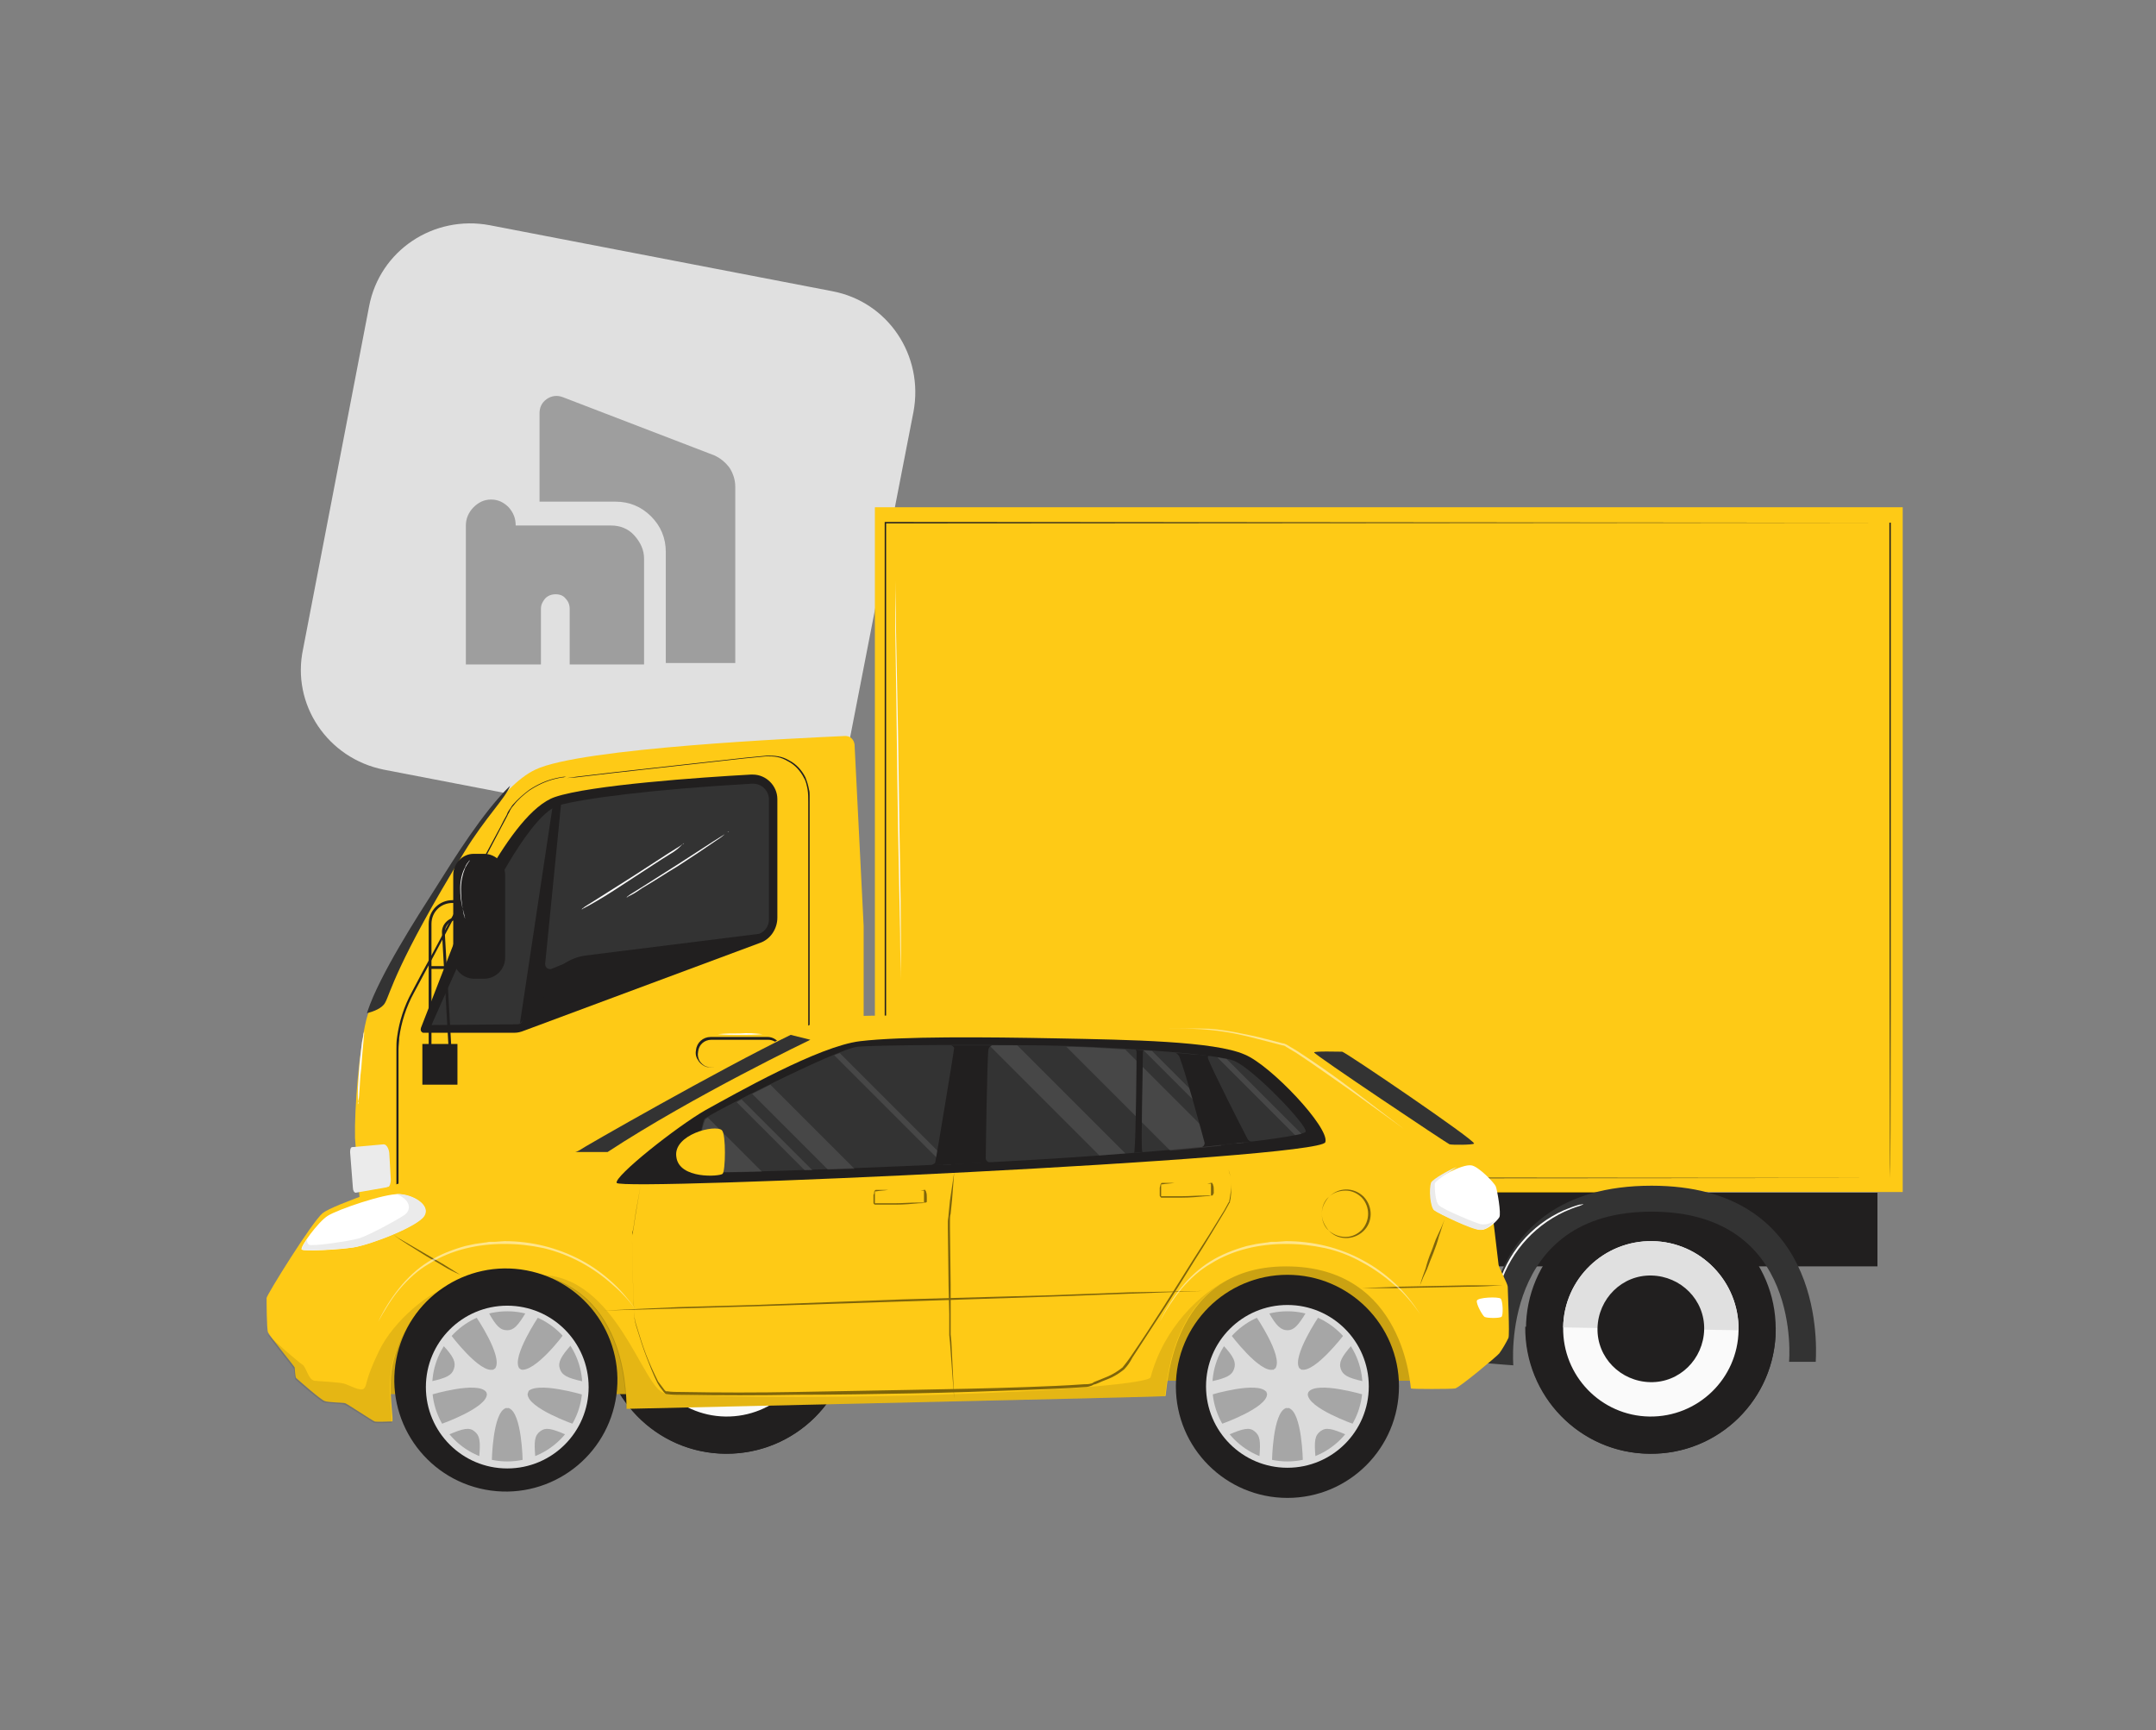 <svg width="81" height="65" viewBox="0 0 81 65" fill="none" xmlns="http://www.w3.org/2000/svg">
<rect x="0" y="0" width="81" height="65" fill="#808080" stroke="none"/>
<path d="M14.418 28.915L27.281 31.393C29.39 31.788 31.42 30.444 31.815 28.335L34.319 15.472C34.714 13.364 33.37 11.334 31.262 10.939L18.398 8.461C16.29 8.066 14.26 9.41 13.865 11.519L11.387 24.381C10.939 26.464 12.31 28.493 14.418 28.915Z" fill="#E0E0E0"/>
<path d="M20.059 41.725H63.603V46.075H20.059V41.725Z" fill="#FECA16"/>
<g opacity="0.4">
<path d="M20.059 41.725H63.603V46.075H20.059V41.725Z" fill="black"/>
</g>
<path d="M41.304 46.628H54.167V50.661H41.304V46.628Z" fill="#333333"/>
<path d="M70.535 44.809V47.577H38.483L36.718 50.134H32.342V44.809H70.535Z" fill="#211F1F"/>
<path d="M32.447 34.793V44.572H25.041C23.67 44.572 22.458 45.416 21.983 46.681L21.245 48.631H13.786L13.338 42.753C13.311 41.646 13.496 39.406 13.759 38.325C14.076 37.06 15.657 34.556 16.395 33.422C17.397 31.867 18.82 29.521 20.112 28.915C21.799 28.098 30.049 27.729 31.762 27.65C31.947 27.65 32.078 27.782 32.105 27.966L32.447 34.793Z" fill="#FECA16"/>
<path d="M17.45 31.999C14.866 36.217 14.655 37.35 14.471 37.666C14.366 37.877 14.023 38.009 13.786 38.062C13.786 38.035 13.812 38.009 13.812 37.983C14.26 36.638 15.684 34.424 16.343 33.396C17.107 32.184 18.135 30.523 19.163 29.521C19.005 29.97 18.24 30.708 17.45 31.999Z" fill="#333333"/>
<path d="M28.283 29.1C28.784 29.1 29.205 29.521 29.205 30.022V34.477C29.205 34.898 28.942 35.294 28.546 35.426L19.69 38.721C19.558 38.773 19.453 38.8 19.321 38.8H15.947C15.921 38.8 15.921 38.8 15.894 38.8C15.815 38.773 15.789 38.694 15.815 38.615L17.107 35.294C17.186 35.083 19.136 30.523 20.85 29.943C22.168 29.495 26.306 29.205 28.204 29.1C28.256 29.1 28.256 29.1 28.283 29.1Z" fill="#211F1F"/>
<path d="M19.347 38.483C19.427 38.483 19.479 38.483 19.558 38.457L20.692 36.717C20.982 36.269 21.456 35.979 21.983 35.9L28.52 35.083C28.731 35.004 28.889 34.793 28.889 34.556V30.049C28.889 29.706 28.626 29.442 28.283 29.442H28.257C24.54 29.653 21.904 29.996 20.982 30.259C19.98 30.576 18.504 33.396 17.871 34.793C17.45 35.716 16.211 38.51 16.211 38.51L19.347 38.483Z" fill="#333333"/>
<path d="M20.718 36.401C20.692 36.401 20.665 36.427 20.639 36.401C20.533 36.401 20.481 36.296 20.481 36.217L21.087 30.128L20.771 30.233L19.532 38.457L21.746 35.979L20.718 36.401Z" fill="#211F1F"/>
<path d="M13.258 44.625C13.258 44.73 13.311 44.809 13.364 44.809L14.576 44.599C14.629 44.599 14.682 44.467 14.682 44.309L14.629 43.386C14.629 43.175 14.524 42.991 14.418 42.991L13.232 43.096C13.18 43.096 13.153 43.175 13.153 43.281L13.258 44.625Z" fill="#EBEBEB"/>
<path d="M13.153 47.577H21.746V51.03H13.153V47.577Z" fill="#211F1F"/>
<path d="M27.308 54.615C24.716 54.615 22.616 52.514 22.616 49.923C22.616 47.332 24.716 45.231 27.308 45.231C29.899 45.231 31.999 47.332 31.999 49.923C31.999 52.514 29.899 54.615 27.308 54.615Z" fill="#211F1F"/>
<path d="M31.999 49.975C31.947 52.585 29.838 54.641 27.228 54.615C24.645 54.588 22.563 52.453 22.589 49.844L31.999 49.975Z" fill="#211F1F"/>
<path d="M27.36 46.628C29.179 46.654 30.629 48.157 30.602 49.976C30.576 51.794 29.074 53.244 27.255 53.218C25.436 53.191 23.986 51.689 24.013 49.87C24.039 48.051 25.542 46.602 27.36 46.628Z" fill="#FAFAFA"/>
<path d="M30.602 49.976L24.013 49.87C24.039 48.051 25.542 46.602 27.36 46.628C29.179 46.654 30.629 48.157 30.602 49.976Z" fill="#E0E0E0"/>
<path d="M27.334 47.92C28.441 47.946 29.337 48.842 29.311 49.949C29.284 51.056 28.388 51.953 27.281 51.926C26.174 51.9 25.278 51.004 25.304 49.897C25.304 48.79 26.227 47.893 27.334 47.92Z" fill="#211F1F"/>
<path d="M17.028 32.869V35.979C17.028 36.401 17.37 36.77 17.819 36.77H18.188C18.609 36.77 18.978 36.427 18.978 35.979V32.869C18.978 32.447 18.636 32.078 18.188 32.078H17.792C17.37 32.078 17.028 32.447 17.028 32.869Z" fill="#211F1F"/>
<path d="M16.21 34.714C16.21 34.266 16.553 33.923 17.001 33.923H17.238V33.818H17.001C16.5 33.818 16.105 34.213 16.105 34.714V39.669H16.21V34.714Z" fill="#211F1F"/>
<path d="M16.975 39.669L16.712 35.057V35.03C16.712 34.767 16.922 34.556 17.186 34.556V34.45H17.16C16.843 34.477 16.58 34.74 16.606 35.057L16.87 39.669H16.975Z" fill="#211F1F"/>
<path d="M15.868 39.221H17.186V40.75H15.868V39.221Z" fill="#211F1F"/>
<path d="M16.184 36.296H16.711V36.401H16.184V36.296Z" fill="#211F1F"/>
<path d="M21.298 29.231L21.641 29.205L22.985 29.047L27.967 28.493C28.23 28.467 28.494 28.441 28.784 28.414C28.916 28.414 29.074 28.414 29.206 28.441C29.337 28.467 29.469 28.52 29.601 28.599C29.864 28.731 30.075 28.968 30.207 29.231C30.286 29.363 30.312 29.521 30.339 29.653C30.365 29.811 30.365 29.969 30.365 30.128C30.365 31.393 30.365 32.763 30.365 34.187C30.365 37.06 30.365 40.276 30.365 43.702L30.392 43.676H25.252C24.962 43.676 24.672 43.676 24.382 43.729C23.143 43.913 22.089 44.757 21.641 45.916C21.588 46.022 21.561 46.127 21.535 46.233C21.509 46.338 21.482 46.444 21.456 46.575L21.43 46.733V46.812V46.892V47.05V47.129C21.403 47.155 21.456 47.102 21.456 47.102H14.945L14.972 47.129C14.972 45.653 14.972 44.229 14.972 42.859C14.972 42.173 14.972 41.514 14.972 40.855V39.907C14.972 39.748 14.972 39.59 14.972 39.432C14.972 39.274 14.998 39.116 14.998 38.984C15.077 38.404 15.262 37.824 15.552 37.297L16.343 35.821C16.843 34.872 17.318 34.002 17.713 33.212L18.82 31.103L19.058 30.655C19.084 30.576 19.137 30.523 19.163 30.444C19.189 30.391 19.242 30.312 19.295 30.259C19.453 30.049 19.664 29.864 19.875 29.706C20.191 29.495 20.534 29.337 20.876 29.258C21.008 29.231 21.087 29.205 21.166 29.205L21.272 29.179C21.14 29.179 21.008 29.205 20.903 29.231C20.534 29.311 20.191 29.469 19.875 29.68C19.664 29.838 19.453 30.022 19.268 30.233C19.216 30.286 19.189 30.365 19.137 30.418C19.084 30.497 19.058 30.549 19.031 30.628C18.952 30.76 18.873 30.918 18.794 31.076L17.66 33.185L16.264 35.795C16 36.269 15.736 36.77 15.473 37.271C15.183 37.798 14.998 38.378 14.919 38.958C14.893 39.116 14.893 39.274 14.893 39.432C14.893 39.59 14.893 39.748 14.893 39.907V40.855C14.893 41.514 14.893 42.173 14.893 42.859C14.893 44.229 14.893 45.653 14.893 47.129V47.155H21.43C21.43 47.155 21.482 47.102 21.456 47.129V47.05V46.892V46.812V46.733L21.482 46.575C21.509 46.47 21.535 46.364 21.561 46.259C21.588 46.154 21.614 46.048 21.667 45.943C22.115 44.783 23.143 43.966 24.382 43.781C24.672 43.755 24.962 43.729 25.252 43.729H30.418V43.702C30.418 40.276 30.418 37.06 30.418 34.187C30.418 32.737 30.418 31.393 30.418 30.128V29.89C30.418 29.811 30.418 29.732 30.392 29.653C30.365 29.495 30.312 29.337 30.26 29.205C30.128 28.942 29.917 28.704 29.654 28.572C29.522 28.493 29.39 28.441 29.232 28.414C29.1 28.388 28.942 28.388 28.81 28.388C28.52 28.414 28.257 28.441 27.993 28.467L23.011 29.02L21.667 29.179L21.298 29.231Z" fill="#211F1F"/>
<path d="M28.915 40.038C28.994 40.038 29.074 40.012 29.126 39.959C29.232 39.907 29.311 39.801 29.337 39.696C29.363 39.617 29.363 39.538 29.363 39.485C29.363 39.195 29.126 38.958 28.836 38.958H28.177H26.701C26.411 38.958 26.174 39.169 26.148 39.459C26.121 39.59 26.148 39.722 26.227 39.828C26.28 39.933 26.385 40.012 26.491 40.065C26.543 40.091 26.596 40.091 26.675 40.091C26.728 40.091 26.78 40.091 26.833 40.091C26.728 40.091 26.622 40.091 26.517 40.065C26.411 40.012 26.332 39.933 26.28 39.854C26.227 39.748 26.201 39.643 26.227 39.511C26.253 39.248 26.464 39.063 26.728 39.063H28.204H28.863C29.047 39.063 29.205 39.169 29.311 39.327C29.337 39.406 29.363 39.485 29.363 39.564C29.363 39.643 29.363 39.696 29.337 39.775C29.311 39.88 29.232 39.986 29.126 40.038C29.047 40.012 28.968 40.038 28.915 40.038C28.863 40.065 28.836 40.065 28.836 40.065C28.863 40.065 28.889 40.065 28.915 40.038Z" fill="#211F1F"/>
<path d="M27.808 38.826C27.518 38.826 27.255 38.826 26.965 38.852C27.255 38.879 27.518 38.879 27.808 38.879C28.098 38.879 28.362 38.879 28.652 38.852C28.362 38.826 28.098 38.8 27.808 38.826Z" fill="white"/>
<path d="M22.932 46.285C23.565 45.31 24.066 45.152 24.856 45.02C25.594 44.889 26.359 44.915 27.123 44.968H27.308C28.968 45.02 32.421 44.968 32.447 44.968V44.177C32.421 44.177 28.994 44.23 27.36 44.177H27.176C26.385 44.15 25.568 44.124 24.751 44.256C23.881 44.414 23.09 44.625 22.299 45.864C21.878 46.523 21.588 48.183 21.377 51.004L22.168 51.056C22.405 47.603 22.748 46.575 22.932 46.285Z" fill="#211F1F"/>
<path d="M32.869 19.057H71.484V44.783H32.869V19.057Z" fill="#FECA16"/>
<path d="M71.036 19.637L33.265 19.611H33.238V19.637C33.238 28.388 33.238 36.717 33.238 44.256V44.282H33.265L71.01 44.256L33.265 44.229L33.291 44.256C33.291 36.717 33.291 28.388 33.291 19.637L33.265 19.663L71.036 19.637H70.984C70.984 34.661 71.01 44.098 71.01 44.256C71.036 44.098 71.036 34.661 71.036 19.637Z" fill="#211F1F"/>
<path d="M27.334 31.261L27.229 31.34L26.807 31.604L25.463 32.474L24.092 33.343L23.67 33.607L23.565 33.686C23.538 33.713 23.538 33.713 23.538 33.713C23.565 33.713 23.565 33.713 23.591 33.686L23.697 33.633C23.802 33.581 23.934 33.502 24.118 33.37C24.487 33.159 24.962 32.843 25.489 32.526C26.016 32.184 26.491 31.867 26.833 31.63C26.991 31.525 27.149 31.419 27.229 31.34L27.334 31.261C27.36 31.261 27.387 31.235 27.387 31.235C27.36 31.235 27.334 31.261 27.334 31.261Z" fill="#FAFAFA"/>
<path d="M25.647 31.709L25.542 31.788L25.12 32.052L23.776 32.922L22.405 33.791L21.983 34.055L21.878 34.134L21.851 34.161C21.878 34.161 21.878 34.161 21.904 34.134L22.009 34.081C22.115 34.029 22.247 33.95 22.431 33.844C22.8 33.633 23.275 33.317 23.802 32.974C24.329 32.632 24.803 32.316 25.146 32.105C25.331 31.999 25.462 31.894 25.542 31.815L25.647 31.709C25.673 31.709 25.7 31.683 25.7 31.683C25.673 31.683 25.673 31.683 25.647 31.709Z" fill="#FAFAFA"/>
<path d="M17.397 34.213C17.344 33.95 17.318 33.686 17.318 33.396C17.318 33.133 17.37 32.869 17.476 32.605C17.529 32.5 17.581 32.421 17.66 32.315C17.634 32.342 17.608 32.342 17.608 32.368C17.555 32.421 17.502 32.5 17.476 32.579C17.344 32.816 17.291 33.106 17.291 33.37C17.291 33.633 17.318 33.923 17.397 34.187C17.423 34.292 17.45 34.371 17.45 34.424C17.45 34.45 17.476 34.477 17.476 34.503C17.423 34.424 17.423 34.319 17.397 34.213Z" fill="#FAFAFA"/>
<path d="M13.469 41.383C13.469 41.304 13.496 41.198 13.496 41.093C13.522 40.829 13.522 40.486 13.575 40.117C13.601 39.748 13.627 39.406 13.654 39.142L13.68 38.852C13.68 38.826 13.68 38.773 13.68 38.747C13.68 38.773 13.654 38.826 13.654 38.852C13.654 38.931 13.627 39.01 13.601 39.142C13.575 39.406 13.522 39.748 13.496 40.117C13.469 40.486 13.443 40.855 13.443 41.093C13.443 41.198 13.443 41.304 13.469 41.383C13.443 41.409 13.443 41.462 13.443 41.488C13.469 41.462 13.469 41.409 13.469 41.383Z" fill="#FAFAFA"/>
<path d="M24.066 43.412C24.013 43.412 23.96 43.439 23.907 43.439C23.855 43.465 23.776 43.465 23.696 43.491C23.512 43.544 23.354 43.597 23.196 43.676C22.985 43.781 22.8 43.887 22.616 44.019C22.431 44.15 22.273 44.309 22.115 44.467C21.983 44.599 21.878 44.757 21.772 44.888C21.72 44.941 21.693 45.02 21.667 45.073C21.64 45.126 21.614 45.152 21.588 45.205C21.561 45.231 21.535 45.284 21.535 45.337C21.535 45.337 21.614 45.178 21.799 44.915C21.904 44.757 22.009 44.625 22.141 44.493C22.458 44.177 22.8 43.913 23.196 43.702C23.354 43.623 23.512 43.544 23.696 43.491C23.986 43.386 24.171 43.36 24.171 43.36C24.145 43.386 24.092 43.386 24.066 43.412Z" fill="#FAFAFA"/>
<path d="M33.844 37.429C33.844 37.403 33.844 37.35 33.844 37.297C33.844 37.192 33.844 37.034 33.844 36.823C33.844 36.401 33.844 35.821 33.844 35.083C33.844 33.607 33.792 31.577 33.765 29.311C33.739 27.044 33.686 25.014 33.66 23.538C33.66 22.8 33.634 22.194 33.634 21.798C33.634 21.587 33.634 21.429 33.634 21.324C33.634 21.271 33.634 21.218 33.634 21.192C33.634 21.166 33.634 21.166 33.634 21.139C33.634 21.139 33.634 21.166 33.634 21.192V21.324C33.634 21.429 33.634 21.587 33.634 21.798C33.634 22.22 33.634 22.8 33.634 23.538C33.66 25.014 33.686 27.044 33.713 29.311C33.739 31.577 33.792 33.607 33.818 35.083C33.818 35.821 33.844 36.427 33.844 36.823C33.844 37.034 33.844 37.192 33.844 37.297C33.844 37.35 33.844 37.403 33.844 37.429C33.844 37.455 33.844 37.455 33.844 37.482C33.844 37.455 33.844 37.429 33.844 37.429Z" fill="#FAFAFA"/>
<path d="M62.022 54.615C59.43 54.615 57.33 52.514 57.33 49.923C57.33 47.332 59.43 45.231 62.022 45.231C64.613 45.231 66.713 47.332 66.713 49.923C66.713 52.514 64.613 54.615 62.022 54.615Z" fill="#211F1F"/>
<path d="M66.713 49.975C66.687 52.585 64.552 54.667 61.943 54.615C59.359 54.588 57.277 52.453 57.303 49.844L66.713 49.975Z" fill="#211F1F"/>
<path d="M62.074 46.628C63.893 46.654 65.343 48.157 65.317 49.976C65.29 51.794 63.788 53.244 61.969 53.218C60.15 53.191 58.701 51.689 58.727 49.87C58.753 48.051 60.256 46.602 62.074 46.628Z" fill="#FAFAFA"/>
<path d="M62.074 46.628C63.893 46.654 65.343 48.157 65.317 49.976L58.727 49.87C58.753 48.051 60.256 46.602 62.074 46.628Z" fill="#E0E0E0"/>
<path d="M62.048 47.92C63.155 47.946 64.051 48.842 64.025 49.949C63.998 51.056 63.102 51.953 61.995 51.926C60.888 51.9 59.992 51.004 60.018 49.897C60.045 48.79 60.941 47.893 62.048 47.92Z" fill="#211F1F"/>
<path d="M56.855 51.293C56.855 51.293 56.355 45.521 62.048 45.521C67.742 45.521 67.214 51.162 67.214 51.162H68.216C68.269 50.292 68.4 44.546 62.048 44.546C55.142 44.546 55.854 51.214 55.854 51.214C56.434 51.267 56.855 51.293 56.855 51.293Z" fill="#333333"/>
<path d="M59.491 45.231C59.465 45.231 59.412 45.258 59.333 45.258C59.149 45.31 58.938 45.389 58.753 45.468C57.514 46.022 56.592 47.103 56.249 48.447C56.196 48.631 56.17 48.842 56.144 49.053C56.144 49.132 56.144 49.185 56.144 49.211C56.144 49.185 56.144 49.132 56.17 49.053C56.196 48.842 56.249 48.658 56.302 48.473C56.645 47.182 57.541 46.101 58.779 45.521C58.964 45.442 59.149 45.363 59.333 45.31C59.412 45.284 59.465 45.258 59.491 45.231Z" fill="#FAFAFA"/>
<path d="M24.197 24.935V20.981C24.197 20.665 24.065 20.375 23.828 20.112C23.591 19.848 23.275 19.743 22.958 19.743H19.374C19.374 19.479 19.294 19.268 19.11 19.057C18.925 18.873 18.715 18.767 18.451 18.767C18.187 18.767 17.977 18.873 17.792 19.057C17.608 19.242 17.502 19.479 17.502 19.743V24.962H20.323V22.879C20.323 22.721 20.375 22.616 20.481 22.484C20.586 22.378 20.718 22.326 20.876 22.326C21.034 22.326 21.166 22.378 21.245 22.484C21.351 22.589 21.403 22.721 21.403 22.879V24.962H24.197V24.935ZM27.624 24.935V18.293C27.624 18.029 27.545 17.792 27.413 17.581C27.255 17.37 27.07 17.212 26.833 17.107L21.14 14.919C20.929 14.84 20.718 14.866 20.533 14.998C20.349 15.13 20.27 15.314 20.27 15.525V18.846H23.116C23.644 18.846 24.092 19.031 24.461 19.4C24.83 19.769 25.014 20.217 25.014 20.744V24.909H27.624V24.935Z" fill="#9E9E9E"/>
<path d="M53.35 51.873H43.228C43.228 51.873 44.335 47.129 48.289 47.129C52.243 47.129 53.165 50.819 53.35 51.873Z" fill="#FECA16"/>
<path opacity="0.2" d="M53.35 51.873H43.228C43.228 51.873 44.335 47.129 48.289 47.129C52.243 47.129 53.165 50.819 53.35 51.873Z" fill="black"/>
<path d="M23.934 52.374H13.812C13.812 52.374 14.919 47.63 18.873 47.63C22.826 47.63 23.775 51.32 23.934 52.374Z" fill="#FECA16"/>
<path opacity="0.2" d="M23.934 52.374H13.812C13.812 52.374 14.919 47.63 18.873 47.63C22.826 47.63 23.775 51.32 23.934 52.374Z" fill="black"/>
<path d="M55.669 43.254C55.88 43.597 56.276 47.392 56.302 47.524C56.328 47.656 56.645 48.236 56.645 48.341C56.645 48.447 56.724 50.16 56.671 50.266C56.565 50.476 56.46 50.661 56.328 50.845C56.276 50.925 54.826 52.137 54.668 52.163C54.509 52.19 53.033 52.19 53.007 52.163C52.981 52.137 52.796 47.577 48.315 47.577C43.834 47.577 43.861 52.427 43.782 52.453C43.703 52.48 23.538 52.928 23.538 52.928C23.538 52.19 23.485 47.761 19.057 47.761C16.184 47.761 14.735 50.134 14.682 51.873C14.655 52.611 14.787 53.402 14.735 53.402C14.603 53.402 14.155 53.428 14.075 53.402C13.996 53.376 13.048 52.743 12.969 52.717C12.889 52.691 12.336 52.691 12.204 52.638C12.072 52.611 11.15 51.794 11.123 51.768C11.097 51.742 11.071 51.425 11.071 51.373C11.071 51.346 10.122 50.186 10.069 50.055C10.016 49.923 10.016 48.868 10.016 48.763C10.016 48.658 11.73 45.89 12.125 45.574C12.52 45.257 15.367 44.282 16.211 44.124C17.054 43.966 21.614 43.281 21.772 43.175C21.93 43.07 29.733 38.589 31.103 38.246C32.21 37.983 44.915 38.352 45.574 38.378C46.233 38.404 48.078 38.747 48.263 38.747C48.447 38.747 50.477 38.747 50.608 38.8C50.74 38.852 50.608 39.353 50.45 39.432C50.239 39.59 55.274 42.648 55.669 43.254Z" fill="#FECA16"/>
<path d="M55.379 42.964C55.327 43.017 54.536 43.017 54.457 42.99C54.378 42.964 49.37 39.617 49.37 39.538C49.37 39.485 50.318 39.511 50.424 39.511C50.529 39.511 55.458 42.859 55.379 42.964Z" fill="#333333"/>
<path d="M49.791 42.912C49.58 43.544 23.301 44.757 23.169 44.44C23.064 44.203 25.41 42.332 26.517 41.699C27.624 41.093 30.76 39.3 32.316 39.116C33.871 38.931 37.007 38.958 39.722 39.011C42.437 39.063 45.627 39.116 46.76 39.617C47.735 40.012 49.976 42.384 49.791 42.912Z" fill="#211F1F"/>
<path d="M49.053 42.516C49.001 42.753 43.175 43.386 36.375 43.702C29.574 44.019 26.227 44.071 26.121 44.045C26.042 44.019 26.359 42.2 26.464 42.042C26.569 41.884 31.446 39.406 32.21 39.327C32.974 39.248 37.113 39.248 39.195 39.274C41.278 39.3 45.627 39.564 46.365 39.854C47.076 40.144 49.132 42.279 49.053 42.516Z" fill="#333333"/>
<g opacity="0.1">
<path d="M40.065 39.327L43.966 43.228C44.651 43.175 45.31 43.096 45.89 43.043L42.279 39.432C41.488 39.379 40.724 39.327 40.065 39.327Z" fill="white"/>
<path d="M26.174 43.649L26.569 44.045C26.965 44.045 27.65 44.045 28.625 44.018L26.596 41.989C26.569 42.015 26.543 42.015 26.517 42.041C26.411 42.147 26.227 43.096 26.174 43.649Z" fill="white"/>
<path d="M37.166 39.274L41.304 43.412C41.647 43.386 41.963 43.359 42.279 43.333L38.22 39.274C37.877 39.274 37.535 39.274 37.166 39.274Z" fill="white"/>
<path d="M28.256 41.093L31.103 43.939L32.105 43.913L28.942 40.75C28.731 40.855 28.494 40.987 28.256 41.093Z" fill="white"/>
<path d="M42.964 39.459L46.47 42.964L46.734 42.938L43.281 39.485L42.964 39.459Z" fill="white"/>
<path d="M27.677 41.409L30.233 43.966H30.523L27.861 41.303L27.677 41.409Z" fill="white"/>
<path d="M31.34 39.643L35.452 43.755H35.742L31.551 39.564L31.34 39.643Z" fill="white"/>
<path d="M45.732 39.722L48.658 42.648C48.763 42.621 48.842 42.621 48.895 42.595L46.075 39.775C45.996 39.775 45.864 39.748 45.732 39.722Z" fill="white"/>
</g>
<path d="M45.416 39.669C45.389 39.669 45.363 39.696 45.389 39.775C45.521 40.144 46.602 42.279 46.865 42.78C46.892 42.832 46.945 42.885 47.024 42.885L45.152 43.096C45.231 43.07 45.258 42.991 45.258 42.938C45.231 42.832 44.546 40.302 44.309 39.696C44.282 39.643 44.23 39.59 44.177 39.564C44.151 39.564 44.493 39.564 44.836 39.617C45.152 39.617 45.416 39.669 45.416 39.669Z" fill="#211F1F"/>
<path d="M42.964 39.459C42.964 39.459 42.938 39.485 42.938 39.538C42.938 40.117 42.859 43.096 42.912 43.254C42.912 43.281 42.938 43.281 42.938 43.281L42.595 43.307C42.622 43.281 42.622 43.254 42.622 43.228C42.674 42.727 42.701 40.012 42.701 39.511C42.701 39.485 42.674 39.459 42.674 39.432L42.964 39.459Z" fill="#211F1F"/>
<path d="M37.139 39.406C37.087 39.538 37.034 43.412 37.034 43.518C37.034 43.623 37.166 43.676 37.166 43.676L34.978 43.781C34.978 43.781 35.11 43.728 35.136 43.676C35.162 43.597 35.848 39.432 35.848 39.379C35.848 39.327 35.742 39.274 35.742 39.274H37.271C37.218 39.3 37.166 39.327 37.139 39.406Z" fill="#211F1F"/>
<path d="M55.274 43.781C55.537 43.808 56.144 44.44 56.196 44.572C56.249 44.704 56.407 45.6 56.328 45.732C56.249 45.864 55.906 46.206 55.643 46.206C55.379 46.206 54.009 45.574 53.903 45.468C53.771 45.363 53.692 44.678 53.824 44.467C53.956 44.256 54.931 43.729 55.274 43.781Z" fill="white"/>
<path d="M53.877 45.468C54.008 45.574 55.353 46.233 55.616 46.206C55.827 46.206 56.065 45.995 56.196 45.837C56.038 45.943 55.854 46.022 55.643 45.995C55.485 45.969 54.219 45.442 54.061 45.284C53.903 45.126 53.903 44.572 53.903 44.467C53.903 44.361 54.747 43.834 54.747 43.834C54.351 43.992 53.877 44.282 53.771 44.414C53.666 44.704 53.745 45.363 53.877 45.468Z" fill="#EBEBEB"/>
<path d="M56.381 48.789C56.46 48.868 56.486 49.422 56.407 49.475C56.328 49.527 55.88 49.527 55.775 49.475C55.696 49.422 55.458 49 55.485 48.868C55.511 48.737 56.302 48.71 56.381 48.789Z" fill="white"/>
<path d="M15.921 45.679C15.684 46.074 13.918 46.76 13.258 46.865C12.837 46.944 11.413 47.023 11.334 46.944C11.255 46.865 11.941 45.916 12.31 45.679C12.679 45.442 14.445 44.836 14.998 44.862C15.552 44.915 16.184 45.284 15.921 45.679Z" fill="white"/>
<path d="M11.361 46.944C11.44 47.023 12.863 46.918 13.285 46.865C13.944 46.76 15.71 46.075 15.947 45.679C16.184 45.284 15.552 44.888 15.024 44.862C14.972 44.862 14.945 44.862 14.893 44.862C15.393 45.047 15.499 45.442 15.183 45.653C14.866 45.864 13.891 46.391 13.496 46.523C13.127 46.628 11.703 46.839 11.598 46.76C11.545 46.707 11.519 46.628 11.545 46.549C11.387 46.76 11.308 46.918 11.361 46.944Z" fill="#EBEBEB"/>
<g opacity="0.5">
<path d="M49.66 45.6C49.66 45.837 49.739 46.075 49.923 46.233C50.266 46.602 50.846 46.602 51.215 46.259C51.584 45.916 51.584 45.336 51.241 44.967L51.215 44.941C50.846 44.598 50.292 44.598 49.923 44.967C49.739 45.126 49.66 45.363 49.66 45.6ZM49.66 45.6C49.66 45.363 49.765 45.152 49.923 44.967C50.081 44.809 50.319 44.73 50.556 44.73C50.793 44.73 51.004 44.836 51.162 44.994C51.478 45.336 51.478 45.864 51.162 46.206C51.004 46.364 50.793 46.47 50.556 46.47C50.319 46.47 50.108 46.391 49.923 46.233C49.765 46.048 49.66 45.837 49.66 45.6Z" fill="black"/>
<path d="M53.35 48.289C53.429 48.078 53.508 47.893 53.613 47.682C53.692 47.472 53.771 47.261 53.85 47.076C53.93 46.865 54.009 46.654 54.061 46.444C54.14 46.233 54.193 46.022 54.272 45.811C54.193 46.022 54.114 46.206 54.009 46.417C53.903 46.628 53.85 46.839 53.771 47.023C53.692 47.208 53.613 47.445 53.56 47.656C53.481 47.867 53.402 48.078 53.35 48.289Z" fill="black"/>
<path d="M56.46 48.289C56.012 48.289 55.59 48.289 55.142 48.289L53.824 48.315L52.506 48.341C52.058 48.368 51.636 48.368 51.188 48.394C51.636 48.394 52.058 48.394 52.506 48.394L53.824 48.368L55.142 48.341C55.59 48.341 56.012 48.315 56.46 48.289Z" fill="black"/>
<path d="M35.848 44.045L35.69 45.099L35.637 45.626C35.637 45.706 35.61 45.811 35.61 45.89C35.61 45.969 35.61 46.075 35.61 46.154L35.637 48.289L35.663 49.369V49.897V50.16L35.69 50.424L35.769 51.504L35.848 52.559L35.795 51.478L35.742 50.397L35.716 50.134V49.87V49.343V48.262L35.69 46.127C35.69 46.048 35.69 45.943 35.69 45.864C35.69 45.785 35.69 45.679 35.716 45.6L35.769 45.073L35.848 44.045Z" fill="black"/>
<path d="M24.065 44.546L23.881 45.627L23.802 46.154L23.776 46.285C23.776 46.338 23.749 46.364 23.749 46.417C23.749 46.496 23.749 46.602 23.749 46.681C23.749 47.392 23.776 48.13 23.802 48.842C23.802 49.027 23.828 49.211 23.828 49.396C23.828 49.58 23.881 49.765 23.934 49.923C24.039 50.266 24.145 50.608 24.276 50.951C24.408 51.294 24.54 51.636 24.698 51.953L24.777 52.084C24.803 52.111 24.83 52.163 24.856 52.19C24.883 52.216 24.909 52.269 24.935 52.295L24.988 52.348C25.014 52.374 25.041 52.374 25.067 52.374C25.252 52.401 25.436 52.401 25.621 52.401C27.07 52.427 28.52 52.427 29.943 52.401C31.393 52.401 32.843 52.374 34.266 52.348C35.69 52.322 37.166 52.269 38.589 52.216C39.301 52.19 40.039 52.163 40.75 52.111C40.856 52.111 40.935 52.084 41.014 52.058C41.067 52.032 41.093 52.005 41.146 52.005C41.199 51.979 41.225 51.979 41.278 51.953C41.436 51.873 41.62 51.821 41.778 51.742C41.937 51.663 42.095 51.557 42.226 51.452C42.358 51.32 42.464 51.162 42.543 51.004C42.938 50.397 43.334 49.791 43.729 49.185C44.124 48.579 44.493 47.972 44.889 47.34C45.284 46.733 45.653 46.101 46.022 45.495L46.154 45.258L46.18 45.205L46.207 45.178V45.152L46.233 45.02C46.259 44.836 46.259 44.651 46.259 44.467C46.259 44.414 46.259 44.388 46.259 44.335C46.259 44.282 46.233 44.256 46.233 44.203C46.207 44.124 46.18 44.045 46.154 43.94C46.18 44.019 46.207 44.098 46.233 44.203C46.233 44.256 46.259 44.282 46.259 44.335C46.259 44.388 46.259 44.414 46.259 44.467C46.259 44.651 46.233 44.836 46.207 44.994L46.18 45.126V45.152L46.154 45.178C46.154 45.205 46.127 45.205 46.127 45.231L45.996 45.468C45.627 46.075 45.231 46.707 44.836 47.313C44.072 48.526 43.307 49.765 42.49 50.951C42.385 51.109 42.279 51.241 42.174 51.373C42.042 51.478 41.884 51.584 41.726 51.663C41.568 51.742 41.409 51.794 41.225 51.873C41.172 51.9 41.146 51.9 41.093 51.926C41.067 51.953 41.014 51.979 40.988 51.979C40.908 52.005 40.803 52.005 40.724 52.005C40.012 52.058 39.274 52.084 38.563 52.111C37.113 52.163 35.663 52.19 34.24 52.216C32.79 52.242 31.34 52.269 29.917 52.295C28.494 52.322 27.018 52.322 25.594 52.295C25.41 52.295 25.225 52.295 25.067 52.269C25.041 52.269 25.014 52.269 25.014 52.269L24.962 52.216C24.935 52.19 24.909 52.137 24.883 52.111C24.856 52.084 24.83 52.032 24.803 52.005L24.724 51.9C24.566 51.584 24.408 51.241 24.276 50.898C24.145 50.556 24.039 50.213 23.934 49.87C23.881 49.712 23.828 49.528 23.828 49.343L23.802 48.789C23.776 48.078 23.749 47.34 23.749 46.628C23.749 46.549 23.749 46.444 23.749 46.364C23.749 46.312 23.749 46.285 23.776 46.233L23.802 46.101L23.881 45.574L24.065 44.546Z" fill="black"/>
<path d="M14.761 46.364C14.945 46.523 15.156 46.654 15.367 46.786C15.578 46.918 15.789 47.05 16 47.182C16.211 47.313 16.421 47.419 16.632 47.551C16.843 47.682 17.054 47.788 17.291 47.893C17.08 47.761 16.869 47.63 16.659 47.498L16.026 47.129L15.393 46.76L15.077 46.575C14.972 46.523 14.866 46.444 14.761 46.364Z" fill="black"/>
<path d="M45.178 48.499L42.385 48.552L39.564 48.658L33.923 48.816L28.309 49.027L25.489 49.106L22.668 49.237L25.489 49.158L28.309 49.079L33.923 48.895L39.564 48.71L42.385 48.605L45.178 48.499Z" fill="black"/>
<path d="M45.363 44.467H45.468H45.495C45.495 44.467 45.495 44.467 45.495 44.493C45.495 44.52 45.495 44.52 45.495 44.546C45.495 44.625 45.495 44.678 45.495 44.757C45.495 44.783 45.495 44.836 45.495 44.862C45.495 44.889 45.495 44.889 45.495 44.915H45.468C45.389 44.915 45.31 44.915 45.258 44.915C44.968 44.915 44.678 44.941 44.388 44.941H43.94H43.729H43.623V44.915C43.623 44.889 43.623 44.889 43.623 44.862C43.623 44.783 43.623 44.73 43.623 44.651C43.623 44.625 43.623 44.572 43.623 44.546C43.623 44.52 43.623 44.52 43.623 44.493C43.623 44.493 43.65 44.493 43.676 44.493C43.808 44.467 43.966 44.467 44.124 44.44C43.966 44.44 43.834 44.44 43.676 44.44C43.65 44.44 43.623 44.44 43.623 44.467C43.597 44.493 43.597 44.493 43.597 44.52C43.597 44.546 43.571 44.599 43.571 44.625C43.571 44.704 43.571 44.783 43.571 44.862C43.571 44.889 43.571 44.889 43.571 44.915C43.571 44.941 43.597 44.968 43.623 44.994H43.65H43.676H43.703H43.966H44.414C44.704 44.994 44.994 44.968 45.284 44.941C45.363 44.941 45.442 44.941 45.495 44.915H45.521C45.521 44.915 45.521 44.915 45.548 44.915C45.548 44.915 45.548 44.915 45.574 44.889C45.574 44.862 45.574 44.862 45.6 44.836C45.6 44.809 45.6 44.757 45.6 44.73C45.6 44.651 45.6 44.572 45.574 44.52C45.574 44.493 45.574 44.493 45.548 44.467C45.548 44.467 45.548 44.467 45.548 44.44C45.548 44.44 45.548 44.44 45.521 44.44H45.495L45.363 44.467Z" fill="black"/>
<path d="M34.582 44.73H34.688H34.714C34.714 44.73 34.714 44.73 34.714 44.757C34.714 44.783 34.714 44.783 34.714 44.809C34.714 44.888 34.714 44.941 34.714 45.02C34.714 45.047 34.714 45.099 34.714 45.126C34.714 45.152 34.714 45.152 34.714 45.178H34.688C34.609 45.178 34.53 45.178 34.477 45.178C34.187 45.178 33.897 45.205 33.607 45.205H33.159H32.948H32.869V45.178C32.869 45.152 32.869 45.152 32.869 45.126C32.869 45.047 32.869 44.994 32.869 44.915C32.869 44.888 32.869 44.836 32.869 44.809C32.869 44.783 32.869 44.783 32.869 44.757C32.869 44.757 32.895 44.757 32.922 44.757C33.054 44.73 33.212 44.73 33.37 44.704C33.212 44.704 33.08 44.704 32.922 44.704C32.895 44.704 32.869 44.704 32.869 44.73C32.843 44.757 32.843 44.757 32.843 44.783C32.843 44.809 32.843 44.862 32.816 44.888C32.816 44.967 32.816 45.047 32.816 45.126C32.816 45.152 32.816 45.152 32.816 45.178C32.816 45.205 32.816 45.231 32.869 45.257H32.895H32.922H32.948H33.212H33.66C33.95 45.257 34.24 45.231 34.53 45.205C34.609 45.205 34.688 45.205 34.74 45.178H34.767C34.767 45.178 34.767 45.178 34.793 45.178C34.793 45.178 34.793 45.178 34.82 45.152C34.82 45.126 34.82 45.126 34.82 45.099C34.82 45.073 34.82 45.02 34.82 44.994C34.82 44.915 34.82 44.836 34.793 44.783C34.793 44.757 34.793 44.757 34.767 44.73C34.767 44.73 34.767 44.73 34.767 44.704C34.767 44.704 34.767 44.704 34.74 44.704H34.714L34.582 44.73Z" fill="black"/>
</g>
<path d="M48.368 56.275C46.053 56.275 44.177 54.399 44.177 52.084C44.177 49.77 46.053 47.893 48.368 47.893C50.682 47.893 52.559 49.77 52.559 52.084C52.559 54.399 50.682 56.275 48.368 56.275Z" fill="#211F1F"/>
<path d="M48.368 55.142C46.679 55.142 45.31 53.773 45.31 52.084C45.31 50.395 46.679 49.027 48.368 49.027C50.057 49.027 51.425 50.395 51.425 52.084C51.425 53.773 50.057 55.142 48.368 55.142Z" fill="#DBDBDB"/>
<path d="M48.368 54.905C46.81 54.905 45.547 53.642 45.547 52.084C45.547 50.527 46.81 49.264 48.368 49.264C49.925 49.264 51.188 50.527 51.188 52.084C51.188 53.642 49.925 54.905 48.368 54.905Z" fill="#A6A6A6"/>
<path d="M47.92 51.399H48.816C48.526 50.977 49.554 49.448 49.554 49.448L49.08 49.29C48.763 49.818 48.605 49.976 48.368 49.976C48.131 49.976 47.946 49.818 47.656 49.29L47.182 49.448C47.182 49.448 48.21 50.951 47.92 51.399Z" fill="#DBDBDB"/>
<path d="M48.895 51.452L49.159 52.295C49.475 51.873 51.241 52.401 51.241 52.401V51.9C50.635 51.768 50.45 51.663 50.371 51.425C50.292 51.188 50.398 50.977 50.793 50.529L50.503 50.134C50.503 50.134 49.396 51.584 48.895 51.452Z" fill="#DBDBDB"/>
<path d="M49.132 52.374L48.421 52.901C48.922 53.06 48.948 54.905 48.948 54.905L49.422 54.746C49.37 54.14 49.396 53.929 49.607 53.771C49.818 53.613 50.029 53.666 50.582 53.903L50.872 53.508C50.872 53.508 49.132 52.901 49.132 52.374Z" fill="#DBDBDB"/>
<path d="M48.315 52.901L47.603 52.374C47.603 52.901 45.864 53.508 45.864 53.508L46.154 53.903C46.707 53.666 46.944 53.613 47.129 53.771C47.34 53.929 47.366 54.14 47.314 54.746L47.788 54.905C47.788 54.905 47.814 53.06 48.315 52.901Z" fill="#DBDBDB"/>
<path d="M47.577 52.295L47.841 51.452C47.34 51.61 46.233 50.134 46.233 50.134L45.943 50.529C46.365 50.977 46.444 51.188 46.365 51.425C46.286 51.663 46.101 51.768 45.495 51.9V52.401C45.495 52.401 47.261 51.873 47.577 52.295Z" fill="#DBDBDB"/>
<path d="M48.368 52.901C47.917 52.901 47.551 52.535 47.551 52.084C47.551 51.633 47.917 51.267 48.368 51.267C48.819 51.267 49.185 51.633 49.185 52.084C49.185 52.535 48.819 52.901 48.368 52.901Z" fill="#DBDBDB"/>
<path d="M18.229 55.964C15.955 55.535 14.458 53.344 14.887 51.069C15.315 48.795 17.506 47.298 19.781 47.727C22.055 48.155 23.552 50.346 23.124 52.621C22.695 54.895 20.504 56.392 18.229 55.964Z" fill="#211F1F"/>
<path d="M19.057 55.168C17.369 55.168 16 53.799 16 52.111C16 50.422 17.369 49.053 19.057 49.053C20.746 49.053 22.115 50.422 22.115 52.111C22.115 53.799 20.746 55.168 19.057 55.168Z" fill="#DBDBDB"/>
<path d="M19.057 54.905C17.5 54.905 16.237 53.642 16.237 52.084C16.237 50.527 17.5 49.264 19.057 49.264C20.615 49.264 21.878 50.527 21.878 52.084C21.878 53.642 20.615 54.905 19.057 54.905Z" fill="#A6A6A6"/>
<path d="M18.609 51.399H19.505C19.215 50.977 20.243 49.448 20.243 49.448L19.769 49.29C19.453 49.818 19.294 49.976 19.057 49.976C18.794 49.976 18.636 49.818 18.346 49.29L17.871 49.448C17.871 49.448 18.899 50.951 18.609 51.399Z" fill="#DBDBDB"/>
<path d="M19.558 51.452L19.822 52.295C20.138 51.873 21.904 52.401 21.904 52.401V51.9C21.298 51.768 21.113 51.663 21.034 51.425C20.955 51.188 21.061 50.977 21.456 50.529L21.166 50.134C21.192 50.134 20.085 51.584 19.558 51.452Z" fill="#DBDBDB"/>
<path d="M19.822 52.374L19.11 52.901C19.611 53.06 19.637 54.905 19.637 54.905L20.112 54.746C20.059 54.14 20.085 53.929 20.296 53.771C20.507 53.613 20.718 53.666 21.271 53.903L21.561 53.508C21.561 53.508 19.822 52.901 19.822 52.374Z" fill="#DBDBDB"/>
<path d="M19.005 52.901L18.293 52.374C18.293 52.901 16.553 53.508 16.553 53.508L16.843 53.903C17.397 53.666 17.634 53.613 17.819 53.771C18.029 53.929 18.056 54.14 18.003 54.746L18.477 54.905C18.477 54.905 18.504 53.06 19.005 52.901Z" fill="#DBDBDB"/>
<path d="M18.266 52.295L18.53 51.452C18.029 51.61 16.922 50.134 16.922 50.134L16.632 50.529C17.054 50.977 17.133 51.188 17.054 51.425C16.975 51.663 16.79 51.768 16.184 51.9V52.401C16.184 52.401 17.95 51.873 18.266 52.295Z" fill="#DBDBDB"/>
<path d="M19.057 52.901C18.606 52.901 18.24 52.535 18.24 52.084C18.24 51.633 18.606 51.267 19.057 51.267C19.509 51.267 19.875 51.633 19.875 52.084C19.875 52.535 19.509 52.901 19.057 52.901Z" fill="#DBDBDB"/>
<path d="M27.123 42.464C27.281 42.622 27.255 43.992 27.149 44.098C27.044 44.203 25.515 44.309 25.41 43.465C25.278 42.622 26.886 42.226 27.123 42.464Z" fill="#FECA16"/>
<path d="M21.588 43.281H22.826C26.042 41.172 30.444 39.063 30.444 39.063L29.706 38.879C27.044 40.17 21.878 43.122 21.746 43.228C21.693 43.254 21.64 43.281 21.588 43.281Z" fill="#333333"/>
<g opacity="0.5">
<path d="M53.35 49.369C53.086 48.947 52.77 48.552 52.401 48.209C52.032 47.867 51.636 47.577 51.188 47.34C50.318 46.865 49.317 46.628 48.315 46.628L47.946 46.654H47.762C47.709 46.654 47.63 46.681 47.577 46.681L47.208 46.733C47.076 46.76 46.971 46.786 46.839 46.812C46.365 46.944 45.89 47.129 45.468 47.392C45.047 47.656 44.678 47.999 44.361 48.394C44.045 48.789 43.782 49.211 43.571 49.659C43.808 49.211 44.071 48.816 44.388 48.42C44.704 48.051 45.073 47.709 45.495 47.471C46.338 46.944 47.34 46.733 48.315 46.733C48.816 46.733 49.29 46.786 49.791 46.892C50.266 46.997 50.74 47.181 51.162 47.419C51.61 47.656 52.005 47.946 52.374 48.262C52.743 48.578 53.06 48.947 53.35 49.369Z" fill="white"/>
<path d="M23.986 49.369C23.723 48.947 23.406 48.552 23.037 48.209C22.668 47.867 22.273 47.577 21.825 47.34C20.929 46.865 19.953 46.628 18.952 46.628L18.583 46.654H18.398C18.346 46.654 18.267 46.681 18.214 46.681L17.845 46.733C17.713 46.76 17.608 46.786 17.476 46.812C17.001 46.944 16.527 47.129 16.105 47.392C15.683 47.656 15.314 47.999 14.998 48.394C14.682 48.789 14.418 49.211 14.207 49.659C14.445 49.237 14.708 48.789 15.024 48.42C15.341 48.051 15.71 47.709 16.131 47.471C16.975 46.944 17.977 46.733 18.952 46.733C19.453 46.733 19.927 46.786 20.428 46.892C21.403 47.129 22.273 47.603 23.011 48.262C23.38 48.578 23.723 48.947 23.986 49.369Z" fill="white"/>
<path d="M52.743 42.411C52.084 41.91 51.425 41.409 50.767 40.908C50.108 40.407 49.422 39.933 48.737 39.485C48.658 39.432 48.552 39.379 48.473 39.327C48.421 39.3 48.394 39.274 48.342 39.248C48.289 39.221 48.236 39.195 48.183 39.195C47.972 39.142 47.788 39.09 47.577 39.037C47.182 38.931 46.76 38.852 46.365 38.773C45.943 38.694 45.547 38.641 45.126 38.641C44.704 38.641 44.309 38.641 43.887 38.641C44.309 38.641 44.704 38.641 45.126 38.668C45.547 38.694 45.943 38.747 46.365 38.826C46.76 38.905 47.182 39.01 47.577 39.116C47.788 39.169 47.972 39.221 48.183 39.274C48.236 39.274 48.289 39.3 48.315 39.327C48.368 39.353 48.394 39.379 48.447 39.406C48.526 39.459 48.632 39.511 48.711 39.564C49.396 40.012 50.081 40.513 50.767 40.987L52.743 42.411Z" fill="white"/>
</g>
<path opacity="0.1" d="M20.243 47.893C23.459 48.631 23.512 52.269 23.512 52.928C23.512 52.928 43.676 52.48 43.755 52.453C43.834 52.427 43.808 49.264 46.18 48.051C45.099 48.579 43.729 49.87 43.228 51.742C43.175 51.953 40.223 52.242 35.215 52.401C30.207 52.559 25.831 52.453 24.988 52.348C24.145 52.216 23.196 47.893 20.243 47.893Z" fill="black"/>
<path opacity="0.1" d="M10.043 50.107C10.095 50.239 11.018 51.373 11.044 51.425C11.044 51.452 11.071 51.768 11.097 51.821C11.123 51.847 12.046 52.664 12.178 52.69C12.309 52.717 12.863 52.743 12.942 52.77C13.021 52.796 13.97 53.402 14.049 53.455C14.128 53.481 14.576 53.455 14.708 53.455C14.761 53.455 14.629 52.664 14.655 51.926C14.682 50.661 15.472 49.053 17.001 48.289C16.184 48.473 14.787 49.606 14.234 50.766C13.68 51.926 13.812 52.005 13.68 52.163C13.548 52.295 13.127 52.032 12.916 51.979C12.705 51.926 12.072 51.9 11.809 51.873C11.571 51.821 11.519 51.373 11.361 51.267C11.202 51.162 10.306 50.397 10.043 50.107Z" fill="black"/>
</svg>
